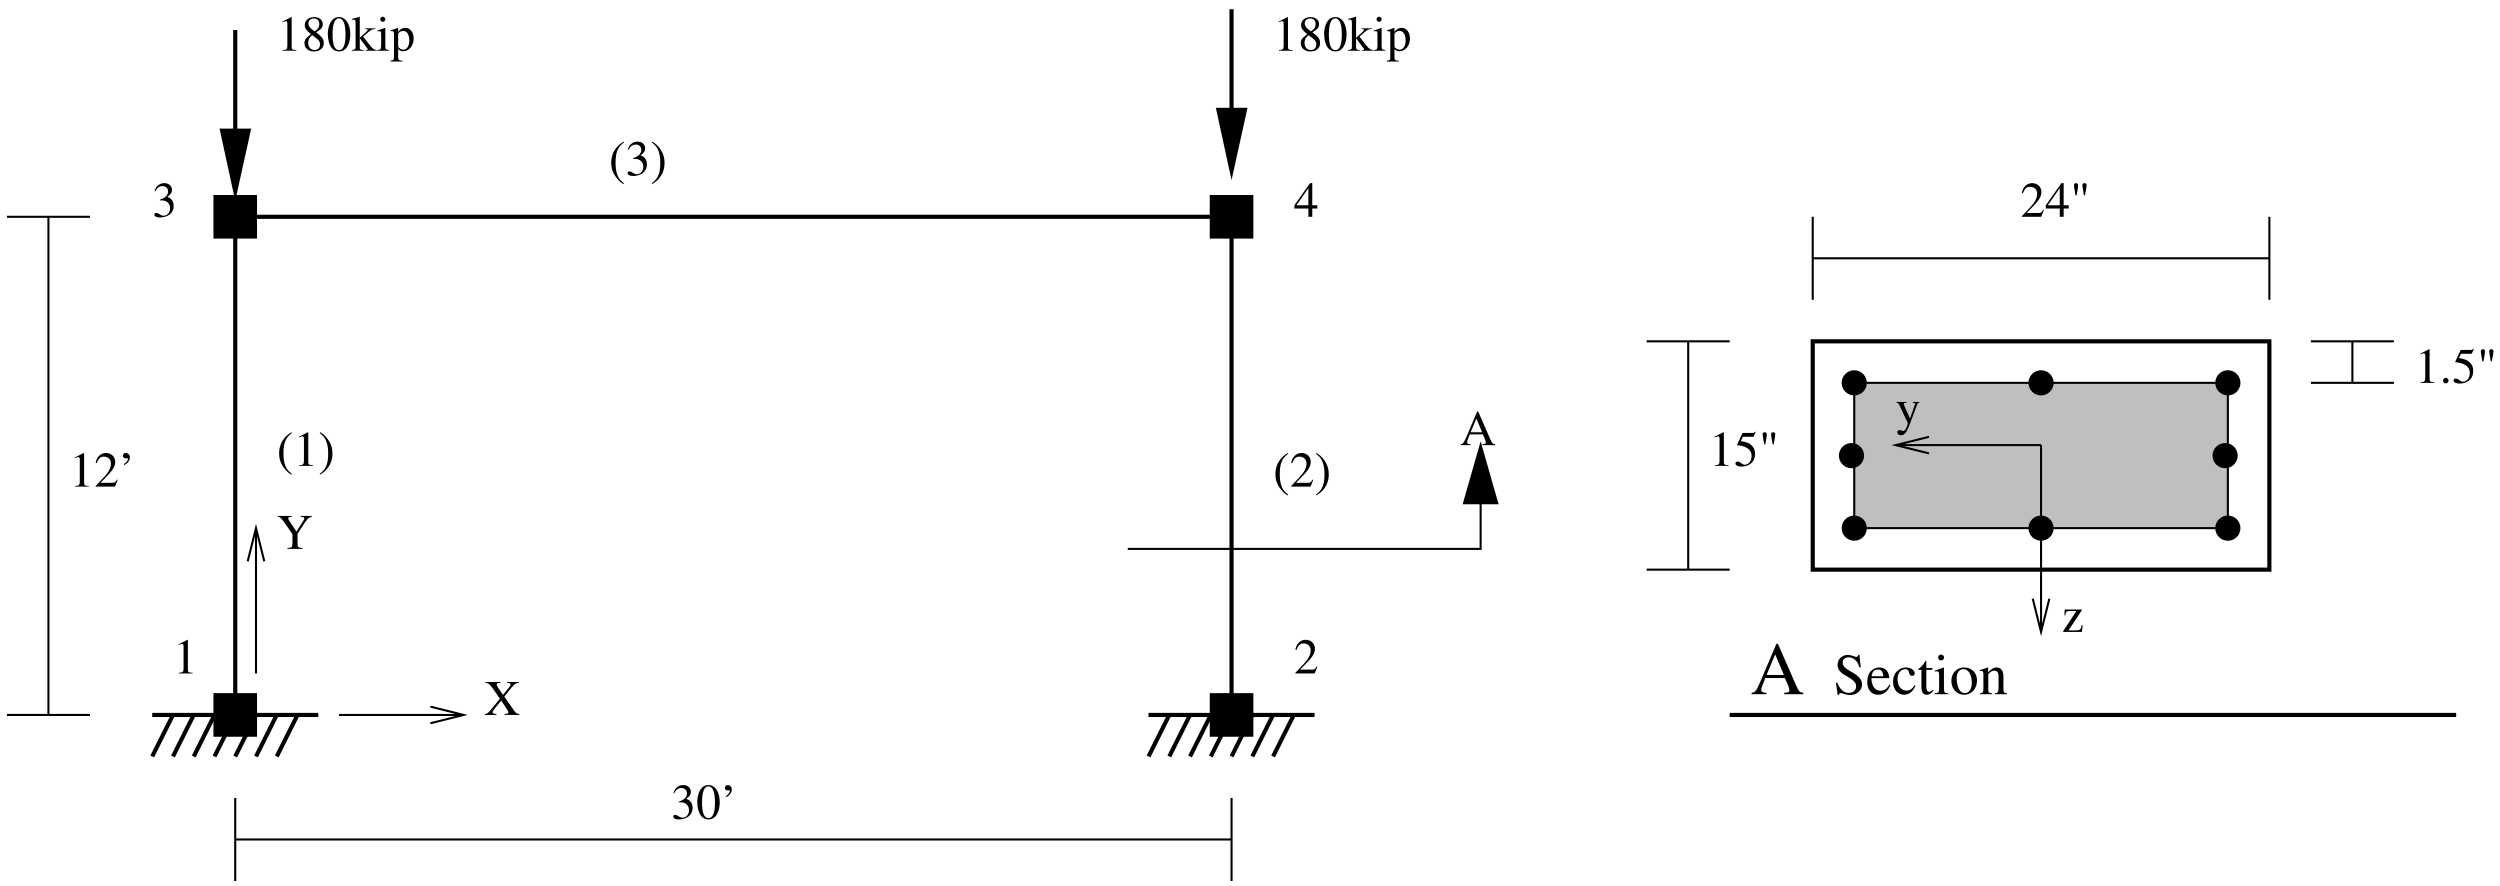 <?xml version="1.0" encoding="UTF-8" standalone="no"?>
<svg
   width="542pt"
   height="192pt"
   viewBox="0 0 542 192"
   version="1.2"
   id="svg463"
   xmlns:xlink="http://www.w3.org/1999/xlink"
   xmlns="http://www.w3.org/2000/svg"
   xmlns:svg="http://www.w3.org/2000/svg">
  <defs
     id="defs142">
    <g
       id="g98">
      <symbol
         overflow="visible"
         id="glyph0-0">
        <path
           style="stroke:none;"
           d=""
           id="path2" />
      </symbol>
      <symbol
         overflow="visible"
         id="glyph0-1">
        <path
           style="stroke:none;"
           d="M 1.281 0 L 4.25 0 L 4.25 -0.156 C 3.422 -0.156 3.234 -0.281 3.234 -0.797 L 3.234 -7.281 L 3.141 -7.297 L 1.203 -6.312 L 1.203 -6.172 C 1.625 -6.328 1.875 -6.406 1.969 -6.406 C 2.203 -6.406 2.297 -6.234 2.297 -5.891 L 2.297 -1 C 2.281 -0.328 2.094 -0.172 1.281 -0.156 Z M 1.281 0 "
           id="path5" />
      </symbol>
      <symbol
         overflow="visible"
         id="glyph0-2">
        <path
           style="stroke:none;"
           d="M 5.125 -1.484 L 4.984 -1.531 C 4.594 -0.906 4.469 -0.828 3.969 -0.828 L 1.375 -0.828 L 3.203 -2.719 C 4.156 -3.719 4.578 -4.547 4.578 -5.391 C 4.578 -6.469 3.703 -7.297 2.578 -7.297 C 1.984 -7.297 1.422 -7.062 1.031 -6.625 C 0.688 -6.266 0.516 -5.922 0.328 -5.156 L 0.562 -5.094 C 1 -6.156 1.375 -6.5 2.125 -6.5 C 3.047 -6.5 3.656 -5.891 3.656 -4.984 C 3.656 -4.125 3.156 -3.125 2.25 -2.172 L 0.328 -0.125 L 0.328 0 L 4.531 0 Z M 5.125 -1.484 "
           id="path8" />
      </symbol>
      <symbol
         overflow="visible"
         id="glyph0-3">
        <path
           style="stroke:none;"
           d="M 1.656 -3.562 C 2.281 -3.562 2.531 -3.547 2.781 -3.438 C 3.469 -3.203 3.875 -2.594 3.875 -1.844 C 3.875 -0.922 3.266 -0.234 2.469 -0.234 C 2.172 -0.234 1.953 -0.312 1.562 -0.578 C 1.234 -0.766 1.062 -0.844 0.875 -0.844 C 0.625 -0.844 0.469 -0.688 0.469 -0.469 C 0.469 -0.094 0.922 0.156 1.688 0.156 C 2.5 0.156 3.359 -0.125 3.875 -0.578 C 4.391 -1.016 4.656 -1.641 4.656 -2.359 C 4.656 -2.922 4.484 -3.422 4.172 -3.75 C 3.953 -4 3.75 -4.125 3.281 -4.328 C 4.016 -4.844 4.281 -5.234 4.281 -5.812 C 4.281 -6.703 3.609 -7.297 2.609 -7.297 C 2.062 -7.297 1.594 -7.109 1.203 -6.766 C 0.875 -6.469 0.719 -6.203 0.484 -5.547 L 0.641 -5.5 C 1.078 -6.312 1.562 -6.656 2.25 -6.656 C 2.953 -6.656 3.438 -6.188 3.438 -5.5 C 3.438 -5.109 3.266 -4.734 3 -4.453 C 2.672 -4.125 2.375 -3.969 1.641 -3.703 Z M 1.656 -3.562 "
           id="path11" />
      </symbol>
      <symbol
         overflow="visible"
         id="glyph0-4">
        <path
           style="stroke:none;"
           d="M 5.094 -2.5 L 4 -2.5 L 4 -7.297 L 3.516 -7.297 L 0.125 -2.5 L 0.125 -1.797 L 3.156 -1.797 L 3.156 0 L 4 0 L 4 -1.797 L 5.094 -1.797 Z M 3.156 -2.5 L 0.562 -2.5 L 3.156 -6.203 Z M 3.156 -2.5 "
           id="path14" />
      </symbol>
      <symbol
         overflow="visible"
         id="glyph0-5">
        <path
           style="stroke:none;"
           d="M 2.75 -7.297 C 2.156 -7.297 1.688 -7.125 1.297 -6.734 C 0.672 -6.125 0.266 -4.891 0.266 -3.625 C 0.266 -2.438 0.609 -1.188 1.125 -0.578 C 1.516 -0.109 2.078 0.156 2.703 0.156 C 3.25 0.156 3.719 -0.031 4.109 -0.406 C 4.734 -1 5.141 -2.25 5.141 -3.562 C 5.141 -5.781 4.156 -7.297 2.75 -7.297 Z M 2.703 -7.016 C 3.609 -7.016 4.109 -5.797 4.109 -3.547 C 4.109 -1.281 3.625 -0.125 2.703 -0.125 C 1.766 -0.125 1.297 -1.281 1.297 -3.531 C 1.297 -5.828 1.781 -7.016 2.703 -7.016 Z M 2.703 -7.016 "
           id="path17" />
      </symbol>
      <symbol
         overflow="visible"
         id="glyph0-6">
        <path
           style="stroke:none;"
           d="M 1.141 -4.672 C 1.875 -5.031 2.359 -5.688 2.359 -6.344 C 2.359 -6.875 1.969 -7.297 1.484 -7.297 C 1.109 -7.297 0.859 -7.047 0.859 -6.688 C 0.859 -6.344 1.094 -6.125 1.5 -6.125 C 1.578 -6.125 1.641 -6.141 1.703 -6.156 C 1.766 -6.172 1.766 -6.172 1.781 -6.172 C 1.875 -6.172 1.938 -6.109 1.938 -6.031 C 1.938 -5.672 1.625 -5.281 1.047 -4.875 Z M 1.141 -4.672 "
           id="path20" />
      </symbol>
      <symbol
         overflow="visible"
         id="glyph0-7">
        <path
           style="stroke:none;"
           d="M 3.188 -7.297 C 2.391 -6.766 2.062 -6.5 1.656 -6 C 0.891 -5.062 0.516 -3.984 0.516 -2.719 C 0.516 -1.344 0.922 -0.297 1.875 0.812 C 2.312 1.328 2.594 1.562 3.156 1.906 L 3.281 1.734 C 2.422 1.062 2.109 0.672 1.828 -0.125 C 1.562 -0.859 1.453 -1.656 1.453 -2.75 C 1.453 -3.891 1.594 -4.781 1.875 -5.438 C 2.188 -6.109 2.5 -6.5 3.281 -7.125 Z M 3.188 -7.297 "
           id="path23" />
      </symbol>
      <symbol
         overflow="visible"
         id="glyph0-8">
        <path
           style="stroke:none;"
           d="M 0.406 1.906 C 1.203 1.375 1.531 1.109 1.938 0.609 C 2.703 -0.328 3.078 -1.406 3.078 -2.672 C 3.078 -4.047 2.672 -5.094 1.734 -6.203 C 1.281 -6.719 1 -6.953 0.438 -7.297 L 0.312 -7.125 C 1.172 -6.453 1.469 -6.062 1.766 -5.266 C 2.031 -4.531 2.156 -3.719 2.156 -2.641 C 2.156 -1.5 2.016 -0.609 1.719 0.047 C 1.422 0.719 1.094 1.109 0.312 1.734 Z M 0.406 1.906 "
           id="path26" />
      </symbol>
      <symbol
         overflow="visible"
         id="glyph0-9">
        <path
           style="stroke:none;"
           d="M 7.625 -0.203 C 7.141 -0.234 7.031 -0.344 6.656 -1.141 L 3.969 -7.281 L 3.75 -7.281 L 1.5 -1.969 C 0.812 -0.406 0.688 -0.234 0.156 -0.203 L 0.156 0 L 2.297 0 L 2.297 -0.203 C 1.781 -0.203 1.562 -0.328 1.562 -0.641 C 1.562 -0.781 1.594 -0.922 1.656 -1.062 L 2.156 -2.328 L 4.984 -2.328 L 5.422 -1.297 C 5.547 -1 5.625 -0.719 5.625 -0.578 C 5.625 -0.297 5.438 -0.219 4.875 -0.203 L 4.875 0 L 7.625 0 Z M 2.328 -2.781 L 3.578 -5.75 L 4.828 -2.781 Z M 2.328 -2.781 "
           id="path29" />
      </symbol>
      <symbol
         overflow="visible"
         id="glyph0-10">
        <path
           style="stroke:none;"
           d="M 1.344 -1.078 C 1.031 -1.078 0.75 -0.812 0.75 -0.469 C 0.75 -0.156 1.031 0.125 1.344 0.125 C 1.672 0.125 1.953 -0.141 1.953 -0.469 C 1.953 -0.797 1.672 -1.078 1.344 -1.078 Z M 1.344 -1.078 "
           id="path32" />
      </symbol>
      <symbol
         overflow="visible"
         id="glyph0-11">
        <path
           style="stroke:none;"
           d="M 1.953 -6.297 L 4.078 -6.297 C 4.25 -6.297 4.281 -6.312 4.312 -6.391 L 4.734 -7.359 L 4.625 -7.422 C 4.469 -7.219 4.375 -7.141 4.141 -7.141 L 1.875 -7.141 L 0.703 -4.594 C 0.688 -4.562 0.688 -4.562 0.688 -4.531 C 0.688 -4.469 0.734 -4.453 0.828 -4.453 C 1.172 -4.453 1.594 -4.375 2.047 -4.234 C 3.281 -3.828 3.844 -3.172 3.844 -2.094 C 3.844 -1.062 3.203 -0.25 2.344 -0.25 C 2.125 -0.25 1.953 -0.328 1.625 -0.562 C 1.281 -0.828 1.047 -0.922 0.797 -0.922 C 0.5 -0.922 0.344 -0.781 0.344 -0.516 C 0.344 -0.109 0.844 0.156 1.656 0.156 C 2.562 0.156 3.344 -0.141 3.891 -0.688 C 4.375 -1.172 4.594 -1.797 4.594 -2.609 C 4.594 -3.391 4.391 -3.891 3.859 -4.422 C 3.391 -4.906 2.781 -5.156 1.5 -5.375 Z M 1.953 -6.297 "
           id="path35" />
      </symbol>
      <symbol
         overflow="visible"
         id="glyph0-12">
        <path
           style="stroke:none;"
           d="M 3.234 -4.656 C 3.266 -4.844 3.281 -4.984 3.297 -5.078 C 3.484 -5.906 3.578 -6.547 3.578 -6.859 C 3.578 -7.109 3.375 -7.297 3.125 -7.297 C 2.859 -7.297 2.656 -7.109 2.656 -6.859 C 2.656 -6.672 2.812 -5.703 3 -4.656 Z M 1.406 -4.656 C 1.438 -4.844 1.453 -4.984 1.484 -5.078 C 1.656 -5.906 1.75 -6.547 1.75 -6.859 C 1.75 -7.109 1.547 -7.297 1.297 -7.297 C 1.031 -7.297 0.828 -7.109 0.828 -6.859 C 0.828 -6.672 0.984 -5.703 1.172 -4.656 Z M 1.406 -4.656 "
           id="path38" />
      </symbol>
      <symbol
         overflow="visible"
         id="glyph0-13">
        <path
           style="stroke:none;"
           d="M 3.125 -4 C 4.203 -4.594 4.578 -5.031 4.578 -5.766 C 4.578 -6.656 3.812 -7.297 2.719 -7.297 C 1.547 -7.297 0.672 -6.578 0.672 -5.594 C 0.672 -4.891 0.875 -4.578 2.016 -3.578 C 0.828 -2.688 0.609 -2.375 0.609 -1.625 C 0.609 -0.578 1.453 0.156 2.672 0.156 C 3.969 0.156 4.797 -0.562 4.797 -1.672 C 4.797 -2.5 4.438 -3.016 3.125 -4 Z M 2.938 -2.891 C 3.719 -2.328 3.984 -1.938 3.984 -1.344 C 3.984 -0.641 3.5 -0.156 2.797 -0.156 C 1.969 -0.156 1.422 -0.781 1.422 -1.703 C 1.422 -2.406 1.656 -2.844 2.281 -3.375 Z M 2.812 -4.203 C 1.859 -4.828 1.469 -5.328 1.469 -5.922 C 1.469 -6.547 1.953 -7 2.641 -7 C 3.375 -7 3.828 -6.516 3.828 -5.781 C 3.828 -5.125 3.547 -4.688 2.812 -4.203 Z M 2.812 -4.203 "
           id="path41" />
      </symbol>
      <symbol
         overflow="visible"
         id="glyph0-14">
        <path
           style="stroke:none;"
           d="M 0.078 0 L 2.609 0 L 2.609 -0.156 L 2.391 -0.172 C 1.938 -0.203 1.797 -0.328 1.797 -0.719 L 1.797 -2.703 L 3.297 -0.688 C 3.344 -0.641 3.375 -0.578 3.406 -0.547 C 3.5 -0.438 3.531 -0.375 3.531 -0.328 C 3.531 -0.234 3.438 -0.156 3.297 -0.156 L 3.094 -0.156 L 3.094 0 L 5.453 0 L 5.453 -0.156 C 4.984 -0.188 4.641 -0.406 4.188 -0.953 L 2.531 -3.047 L 2.844 -3.344 C 4.203 -4.547 4.484 -4.719 5.188 -4.703 L 5.188 -4.859 L 2.984 -4.859 L 2.984 -4.703 C 3.406 -4.703 3.516 -4.656 3.516 -4.516 C 3.516 -4.422 3.422 -4.281 3.266 -4.141 L 1.797 -2.812 L 1.797 -7.359 L 1.75 -7.375 C 1.328 -7.25 1.016 -7.141 0.406 -6.984 L 0.078 -6.906 L 0.078 -6.719 C 0.219 -6.734 0.312 -6.75 0.422 -6.75 C 0.781 -6.75 0.891 -6.609 0.891 -6.094 L 0.891 -0.891 C 0.875 -0.312 0.844 -0.281 0.078 -0.156 Z M 0.078 0 "
           id="path44" />
      </symbol>
      <symbol
         overflow="visible"
         id="glyph0-15">
        <path
           style="stroke:none;"
           d="M 0.172 0 L 2.734 0 L 2.734 -0.156 C 2.016 -0.219 1.938 -0.312 1.938 -1.094 L 1.938 -4.938 L 1.891 -4.969 L 0.219 -4.375 L 0.219 -4.203 L 0.297 -4.219 C 0.438 -4.25 0.562 -4.25 0.672 -4.25 C 0.922 -4.25 1.031 -4.078 1.031 -3.609 L 1.031 -1.094 C 1 -0.297 0.906 -0.188 0.172 -0.156 Z M 1.375 -7.375 C 1.094 -7.375 0.844 -7.125 0.844 -6.828 C 0.844 -6.516 1.078 -6.266 1.375 -6.266 C 1.703 -6.266 1.938 -6.516 1.938 -6.828 C 1.938 -7.141 1.688 -7.375 1.375 -7.375 Z M 1.375 -7.375 "
           id="path47" />
      </symbol>
      <symbol
         overflow="visible"
         id="glyph0-16">
        <path
           style="stroke:none;"
           d="M 0.047 2.344 L 2.672 2.344 L 2.672 2.156 C 1.859 2.141 1.734 2.031 1.719 1.344 L 1.719 -0.359 C 2.109 0 2.359 0.109 2.812 0.109 C 4.094 0.109 5.078 -1.094 5.078 -2.672 C 5.078 -4 4.312 -4.969 3.266 -4.969 C 2.672 -4.969 2.188 -4.703 1.719 -4.109 L 1.719 -4.938 L 1.656 -4.969 C 1.062 -4.734 0.688 -4.594 0.094 -4.422 L 0.094 -4.25 C 0.188 -4.25 0.266 -4.25 0.359 -4.25 C 0.734 -4.25 0.812 -4.141 0.812 -3.641 L 0.812 1.422 C 0.812 1.984 0.688 2.094 0.047 2.156 Z M 1.719 -3.609 C 1.719 -3.938 2.328 -4.312 2.812 -4.312 C 3.609 -4.312 4.141 -3.5 4.141 -2.234 C 4.141 -1.047 3.609 -0.234 2.844 -0.234 C 2.328 -0.234 1.719 -0.625 1.719 -0.953 Z M 1.719 -3.609 "
           id="path50" />
      </symbol>
      <symbol
         overflow="visible"
         id="glyph0-17">
        <path
           style="stroke:none;"
           d="M 7.516 -7.141 L 4.938 -7.141 L 4.938 -6.938 C 5.531 -6.922 5.703 -6.844 5.703 -6.594 C 5.703 -6.438 5.594 -6.234 5.266 -5.859 L 4.047 -4.359 L 3.594 -5 C 2.938 -5.922 2.672 -6.375 2.672 -6.625 C 2.672 -6.828 2.844 -6.922 3.203 -6.938 L 3.5 -6.938 L 3.5 -7.141 L 0.234 -7.141 L 0.234 -6.938 C 0.938 -6.906 1.141 -6.75 2.188 -5.25 L 3.375 -3.516 L 1.672 -1.438 C 0.719 -0.297 0.656 -0.25 0.109 -0.203 L 0.109 0 L 2.625 0 L 2.625 -0.203 C 1.984 -0.25 1.797 -0.328 1.797 -0.578 C 1.797 -0.75 1.969 -1.016 2.359 -1.516 L 3.656 -3.109 L 4.672 -1.594 C 5.047 -1.047 5.219 -0.703 5.219 -0.547 C 5.219 -0.344 5.047 -0.234 4.688 -0.234 C 4.641 -0.234 4.531 -0.219 4.391 -0.203 L 4.391 0 L 7.594 0 L 7.594 -0.203 C 7.031 -0.266 6.859 -0.375 6.406 -1 L 4.328 -3.969 L 5.906 -5.922 C 6.609 -6.766 6.828 -6.906 7.516 -6.938 Z M 7.516 -7.141 "
           id="path53" />
      </symbol>
      <symbol
         overflow="visible"
         id="glyph0-18">
        <path
           style="stroke:none;"
           d="M 7.594 -7.141 L 5.219 -7.141 L 5.219 -6.938 C 5.781 -6.938 5.969 -6.844 5.969 -6.594 C 5.969 -6.484 5.922 -6.344 5.812 -6.188 L 4.281 -3.75 L 2.672 -6.141 C 2.562 -6.312 2.5 -6.5 2.5 -6.625 C 2.5 -6.828 2.641 -6.906 2.984 -6.938 C 3.031 -6.938 3.141 -6.938 3.266 -6.938 L 3.266 -7.141 L 0.234 -7.141 L 0.234 -6.938 C 0.75 -6.922 0.906 -6.766 1.984 -5.25 L 3.406 -3.172 L 3.406 -1.297 C 3.391 -0.344 3.297 -0.25 2.312 -0.203 L 2.312 0 L 5.609 0 L 5.609 -0.203 C 4.656 -0.234 4.516 -0.344 4.5 -1.172 L 4.5 -3.266 L 6.094 -5.719 C 6.766 -6.656 7.047 -6.906 7.594 -6.938 Z M 7.594 -7.141 "
           id="path56" />
      </symbol>
      <symbol
         overflow="visible"
         id="glyph0-19">
        <path
           style="stroke:none;"
           d="M 5.125 -4.859 L 3.672 -4.859 L 3.672 -4.703 C 4.016 -4.703 4.188 -4.594 4.188 -4.422 C 4.188 -4.391 4.172 -4.312 4.141 -4.25 L 3.094 -1.266 L 1.859 -4 C 1.797 -4.141 1.75 -4.297 1.75 -4.406 C 1.75 -4.594 1.906 -4.672 2.375 -4.703 L 2.375 -4.859 L 0.156 -4.859 L 0.156 -4.703 C 0.438 -4.672 0.609 -4.547 0.703 -4.359 L 1.938 -1.703 C 2.062 -1.422 2.078 -1.406 2.125 -1.297 C 2.422 -0.75 2.609 -0.359 2.609 -0.188 C 2.609 -0.016 2.359 0.641 2.172 0.969 C 2.016 1.234 1.781 1.453 1.625 1.453 C 1.562 1.453 1.469 1.422 1.344 1.375 C 1.156 1.297 0.953 1.25 0.781 1.25 C 0.531 1.25 0.328 1.453 0.328 1.734 C 0.328 2.078 0.656 2.359 1.125 2.359 C 1.859 2.359 2.359 1.766 2.953 0.188 L 4.609 -4.203 C 4.75 -4.562 4.875 -4.672 5.125 -4.703 Z M 5.125 -4.859 "
           id="path59" />
      </symbol>
      <symbol
         overflow="visible"
         id="glyph0-20">
        <path
           style="stroke:none;"
           d="M 4.516 -1.453 L 4.312 -1.5 C 4.125 -0.484 3.969 -0.359 2.938 -0.328 L 1.453 -0.328 L 4.344 -4.703 L 4.344 -4.859 L 0.609 -4.859 L 0.578 -3.578 L 0.766 -3.578 C 0.859 -4.344 1 -4.516 1.672 -4.531 L 3.156 -4.531 L 0.297 -0.156 L 0.297 0 L 4.359 0 Z M 4.516 -1.453 "
           id="path62" />
      </symbol>
      <symbol
         overflow="visible"
         id="glyph1-0">
        <path
           style="stroke:none;"
           d=""
           id="path65" />
      </symbol>
      <symbol
         overflow="visible"
         id="glyph1-1">
        <path
           style="stroke:none;"
           d="M 11.438 -0.312 C 10.703 -0.359 10.547 -0.516 9.984 -1.719 L 5.953 -10.922 L 5.625 -10.922 L 2.25 -2.969 C 1.219 -0.594 1.016 -0.344 0.25 -0.312 L 0.25 0 L 3.453 0 L 3.453 -0.312 C 2.672 -0.312 2.344 -0.5 2.344 -0.969 C 2.344 -1.172 2.391 -1.391 2.484 -1.609 L 3.219 -3.5 L 7.469 -3.5 L 8.141 -1.938 C 8.328 -1.5 8.438 -1.078 8.438 -0.859 C 8.438 -0.453 8.172 -0.328 7.312 -0.312 L 7.312 0 L 11.438 0 Z M 3.5 -4.172 L 5.359 -8.625 L 7.25 -4.172 Z M 3.5 -4.172 "
           id="path68" />
      </symbol>
      <symbol
         overflow="visible"
         id="glyph1-2">
        <path
           style="stroke:none;"
           d=""
           id="path71" />
      </symbol>
      <symbol
         overflow="visible"
         id="glyph2-0">
        <path
           style="stroke:none;"
           d=""
           id="path74" />
      </symbol>
      <symbol
         overflow="visible"
         id="glyph2-1">
        <path
           style="stroke:none;"
           d="M 5.625 -8.516 L 5.359 -8.516 C 5.312 -8.234 5.172 -8.078 4.969 -8.078 C 4.844 -8.078 4.625 -8.141 4.406 -8.234 C 3.938 -8.406 3.469 -8.516 3.062 -8.516 C 2.531 -8.516 1.984 -8.297 1.562 -7.938 C 1.125 -7.547 0.891 -7.016 0.891 -6.359 C 0.891 -5.359 1.453 -4.641 2.859 -3.906 C 3.766 -3.406 4.422 -2.906 4.734 -2.438 C 4.844 -2.266 4.906 -2 4.906 -1.688 C 4.906 -0.859 4.281 -0.281 3.359 -0.281 C 2.234 -0.281 1.453 -0.969 0.812 -2.5 L 0.531 -2.5 L 0.906 0.156 L 1.188 0.156 C 1.203 -0.078 1.344 -0.25 1.531 -0.25 C 1.672 -0.25 1.891 -0.203 2.125 -0.109 C 2.609 0.078 3.125 0.172 3.609 0.172 C 5.078 0.172 6.188 -0.812 6.188 -2.125 C 6.188 -3.156 5.484 -3.969 3.828 -4.875 C 2.5 -5.594 1.984 -6.141 1.984 -6.844 C 1.984 -7.531 2.5 -8 3.281 -8 C 3.859 -8 4.375 -7.75 4.828 -7.297 C 5.219 -6.906 5.391 -6.578 5.594 -5.828 L 5.906 -5.828 Z M 5.625 -8.516 "
           id="path77" />
      </symbol>
      <symbol
         overflow="visible"
         id="glyph2-2">
        <path
           style="stroke:none;"
           d="M 5.141 -2.062 C 4.531 -1.109 4 -0.75 3.188 -0.75 C 2.469 -0.75 1.922 -1.109 1.562 -1.828 C 1.328 -2.297 1.25 -2.703 1.219 -3.484 L 5.094 -3.484 C 5 -4.312 4.875 -4.672 4.562 -5.078 C 4.188 -5.531 3.609 -5.797 2.953 -5.797 C 2.312 -5.797 1.719 -5.562 1.25 -5.141 C 0.656 -4.625 0.312 -3.734 0.312 -2.688 C 0.312 -0.953 1.219 0.125 2.672 0.125 C 3.859 0.125 4.812 -0.609 5.344 -1.984 Z M 1.25 -3.891 C 1.391 -4.875 1.812 -5.344 2.578 -5.344 C 3.344 -5.344 3.656 -4.984 3.812 -3.891 Z M 1.25 -3.891 "
           id="path80" />
      </symbol>
      <symbol
         overflow="visible"
         id="glyph2-3">
        <path
           style="stroke:none;"
           d="M 5.016 -1.969 C 4.406 -1.078 3.953 -0.781 3.234 -0.781 C 2.078 -0.781 1.281 -1.781 1.281 -3.234 C 1.281 -4.547 1.984 -5.422 3 -5.422 C 3.453 -5.422 3.609 -5.297 3.734 -4.828 L 3.812 -4.547 C 3.922 -4.188 4.141 -3.969 4.422 -3.969 C 4.75 -3.969 5.016 -4.203 5.016 -4.5 C 5.016 -5.203 4.125 -5.797 3.078 -5.797 C 2.453 -5.797 1.812 -5.547 1.297 -5.094 C 0.672 -4.531 0.312 -3.672 0.312 -2.672 C 0.312 -1.047 1.312 0.125 2.703 0.125 C 3.281 0.125 3.781 -0.078 4.234 -0.469 C 4.578 -0.75 4.812 -1.109 5.188 -1.844 Z M 5.016 -1.969 "
           id="path83" />
      </symbol>
      <symbol
         overflow="visible"
         id="glyph2-4">
        <path
           style="stroke:none;"
           d="M 3.219 -5.672 L 1.938 -5.672 L 1.938 -7.125 C 1.938 -7.25 1.922 -7.297 1.844 -7.297 C 1.125 -6.234 0.75 -5.812 0.375 -5.594 C 0.234 -5.5 0.156 -5.422 0.156 -5.359 C 0.156 -5.312 0.172 -5.297 0.219 -5.266 L 0.875 -5.266 L 0.875 -1.469 C 0.875 -0.422 1.266 0.125 2 0.125 C 2.625 0.125 3.094 -0.172 3.516 -0.828 L 3.344 -0.969 C 3.078 -0.641 2.875 -0.531 2.594 -0.531 C 2.125 -0.531 1.938 -0.875 1.938 -1.656 L 1.938 -5.266 L 3.219 -5.266 Z M 3.219 -5.672 "
           id="path86" />
      </symbol>
      <symbol
         overflow="visible"
         id="glyph2-5">
        <path
           style="stroke:none;"
           d="M 0.203 0 L 3.188 0 L 3.188 -0.188 C 2.359 -0.25 2.266 -0.359 2.25 -1.281 L 2.25 -5.75 L 2.203 -5.797 L 0.25 -5.094 L 0.25 -4.906 L 0.359 -4.922 C 0.5 -4.953 0.656 -4.969 0.781 -4.969 C 1.078 -4.969 1.203 -4.766 1.203 -4.203 L 1.203 -1.281 C 1.172 -0.359 1.062 -0.234 0.203 -0.188 Z M 1.609 -8.594 C 1.266 -8.594 0.984 -8.312 0.984 -7.953 C 0.984 -7.594 1.266 -7.312 1.609 -7.312 C 1.984 -7.312 2.266 -7.594 2.266 -7.953 C 2.266 -8.328 1.984 -8.594 1.609 -8.594 Z M 1.609 -8.594 "
           id="path89" />
      </symbol>
      <symbol
         overflow="visible"
         id="glyph2-6">
        <path
           style="stroke:none;"
           d="M 3.141 -5.797 C 1.5 -5.797 0.359 -4.578 0.359 -2.844 C 0.359 -1.141 1.531 0.125 3.125 0.125 C 4.703 0.125 5.922 -1.203 5.922 -2.953 C 5.922 -4.609 4.766 -5.797 3.141 -5.797 Z M 2.984 -5.438 C 4.047 -5.438 4.781 -4.234 4.781 -2.5 C 4.781 -1.078 4.219 -0.234 3.281 -0.234 C 2.781 -0.234 2.312 -0.531 2.047 -1.031 C 1.703 -1.688 1.5 -2.562 1.5 -3.469 C 1.5 -4.656 2.078 -5.438 2.984 -5.438 Z M 2.984 -5.438 "
           id="path92" />
      </symbol>
      <symbol
         overflow="visible"
         id="glyph2-7">
        <path
           style="stroke:none;"
           d="M 0.234 0 L 2.891 0 L 2.891 -0.188 C 2.266 -0.234 2.062 -0.391 2.062 -0.844 L 2.062 -4.375 C 2.672 -4.953 2.953 -5.094 3.359 -5.094 C 3.984 -5.094 4.281 -4.703 4.281 -3.875 L 4.281 -1.25 C 4.25 -0.422 4.109 -0.234 3.484 -0.188 L 3.484 0 L 6.109 0 L 6.109 -0.188 C 5.484 -0.25 5.359 -0.406 5.344 -1.016 L 5.344 -3.906 C 5.344 -5.094 4.781 -5.797 3.859 -5.797 C 3.281 -5.797 2.891 -5.578 2.031 -4.766 L 2.031 -5.766 L 1.938 -5.797 C 1.281 -5.547 0.859 -5.422 0.203 -5.219 L 0.203 -5.016 C 0.297 -5.047 0.406 -5.062 0.547 -5.062 C 0.891 -5.062 1 -4.875 1 -4.25 L 1 -1.141 C 1 -0.391 0.859 -0.234 0.234 -0.188 Z M 0.234 0 "
           id="path95" />
      </symbol>
    </g>
    <clipPath
       id="clip1">
      <path
         d="M 50 6 L 52 6 L 52 43 L 50 43 Z M 50 6 "
         id="path100" />
    </clipPath>
    <clipPath
       id="clip2">
      <path
         d="M 0 0 L 542 0 L 542 192 L 0 192 Z M 54.18 28.102 L 51 42.5 L 47.879 28.102 L 47.879 44.301 L 54.18 44.301 Z M 54.18 28.102 "
         id="path103" />
    </clipPath>
    <clipPath
       id="clip3">
      <path
         d="M 266 1 L 268 1 L 268 39 L 266 39 Z M 266 1 "
         id="path106" />
    </clipPath>
    <clipPath
       id="clip4">
      <path
         d="M 0 0 L 542 0 L 542 192 L 0 192 Z M 270.18 23.602 L 267 38 L 263.879 23.602 L 263.879 39.801 L 270.18 39.801 Z M 270.18 23.602 "
         id="path109" />
    </clipPath>
    <clipPath
       id="clip5">
      <path
         d="M 244 96 L 322 96 L 322 120 L 244 120 Z M 244 96 "
         id="path112" />
    </clipPath>
    <clipPath
       id="clip6">
      <path
         d="M 0 0 L 542 0 L 542 192 L 0 192 Z M 317.398 109.102 L 321 96.5 L 324.602 109.102 L 324.602 95.602 L 317.398 95.602 Z M 317.398 109.102 "
         id="path115" />
    </clipPath>
    <clipPath
       id="clip7">
      <path
         d="M 73 154 L 101 154 L 101 156 L 73 156 Z M 73 154 "
         id="path118" />
    </clipPath>
    <clipPath
       id="clip8">
      <path
         d="M 0 0 L 542 0 L 542 192 L 0 192 Z M 93.301 153.199 L 100.5 155 L 93.301 156.801 L 101.398 156.801 L 101.398 153.199 Z M 93.301 153.199 "
         id="path121" />
    </clipPath>
    <clipPath
       id="clip9">
      <path
         d="M 55 114 L 56 114 L 56 147 L 55 147 Z M 55 114 "
         id="path124" />
    </clipPath>
    <clipPath
       id="clip10">
      <path
         d="M 0 0 L 542 0 L 542 192 L 0 192 Z M 53.699 121.699 L 55.5 114.5 L 57.301 121.699 L 57.301 113.602 L 53.699 113.602 Z M 53.699 121.699 "
         id="path127" />
    </clipPath>
    <clipPath
       id="clip11">
      <path
         d="M 442 96 L 443 96 L 443 138 L 442 138 Z M 442 96 "
         id="path130" />
    </clipPath>
    <clipPath
       id="clip12">
      <path
         d="M 0 0 L 542 0 L 542 192 L 0 192 Z M 444.301 129.801 L 442.5 137 L 440.699 129.801 L 440.699 137.898 L 444.301 137.898 Z M 444.301 129.801 "
         id="path133" />
    </clipPath>
    <clipPath
       id="clip13">
      <path
         d="M 410 96 L 443 96 L 443 97 L 410 97 Z M 410 96 "
         id="path136" />
    </clipPath>
    <clipPath
       id="clip14">
      <path
         d="M 0 0 L 542 0 L 542 192 L 0 192 Z M 418.199 98.301 L 411 96.5 L 418.199 94.699 L 410.102 94.699 L 410.102 98.301 Z M 418.199 98.301 "
         id="path139" />
    </clipPath>
  </defs>
  <g
     id="surface1">
    <path
       style="fill-rule:evenodd;fill:rgb(0%,0%,0%);fill-opacity:1;stroke-width:4.5;stroke-linecap:butt;stroke-linejoin:miter;stroke:rgb(0%,0%,0%);stroke-opacity:1;stroke-miterlimit:10;"
       d="M 465 325 L 555 325 L 555 415 L 465 415 Z M 465 325 "
       transform="matrix(0.1,0,0,-0.1,0,192)"
       id="path144" />
    <path
       style="fill:none;stroke-width:9;stroke-linecap:butt;stroke-linejoin:miter;stroke:rgb(0%,0%,0%);stroke-opacity:1;stroke-miterlimit:10;"
       d="M 330 370 L 690 370 "
       transform="matrix(0.1,0,0,-0.1,0,192)"
       id="path146" />
    <path
       style="fill:none;stroke-width:9;stroke-linecap:butt;stroke-linejoin:miter;stroke:rgb(0%,0%,0%);stroke-opacity:1;stroke-miterlimit:10;"
       d="M 375 370 L 330 280 "
       transform="matrix(0.1,0,0,-0.1,0,192)"
       id="path148" />
    <path
       style="fill:none;stroke-width:9;stroke-linecap:butt;stroke-linejoin:miter;stroke:rgb(0%,0%,0%);stroke-opacity:1;stroke-miterlimit:10;"
       d="M 420 370 L 375 280 "
       transform="matrix(0.1,0,0,-0.1,0,192)"
       id="path150" />
    <path
       style="fill:none;stroke-width:9;stroke-linecap:butt;stroke-linejoin:miter;stroke:rgb(0%,0%,0%);stroke-opacity:1;stroke-miterlimit:10;"
       d="M 465 370 L 420 280 "
       transform="matrix(0.1,0,0,-0.1,0,192)"
       id="path152" />
    <path
       style="fill:none;stroke-width:9;stroke-linecap:butt;stroke-linejoin:miter;stroke:rgb(0%,0%,0%);stroke-opacity:1;stroke-miterlimit:10;"
       d="M 510 370 L 465 280 "
       transform="matrix(0.1,0,0,-0.1,0,192)"
       id="path154" />
    <path
       style="fill:none;stroke-width:9;stroke-linecap:butt;stroke-linejoin:miter;stroke:rgb(0%,0%,0%);stroke-opacity:1;stroke-miterlimit:10;"
       d="M 555 370 L 510 280 "
       transform="matrix(0.1,0,0,-0.1,0,192)"
       id="path156" />
    <path
       style="fill:none;stroke-width:9;stroke-linecap:butt;stroke-linejoin:miter;stroke:rgb(0%,0%,0%);stroke-opacity:1;stroke-miterlimit:10;"
       d="M 600 370 L 555 280 "
       transform="matrix(0.1,0,0,-0.1,0,192)"
       id="path158" />
    <path
       style="fill:none;stroke-width:9;stroke-linecap:butt;stroke-linejoin:miter;stroke:rgb(0%,0%,0%);stroke-opacity:1;stroke-miterlimit:10;"
       d="M 645 370 L 600 280 "
       transform="matrix(0.1,0,0,-0.1,0,192)"
       id="path160" />
    <path
       style="fill-rule:evenodd;fill:rgb(0%,0%,0%);fill-opacity:1;stroke-width:4.5;stroke-linecap:butt;stroke-linejoin:miter;stroke:rgb(0%,0%,0%);stroke-opacity:1;stroke-miterlimit:10;"
       d="M 2625 325 L 2715 325 L 2715 415 L 2625 415 Z M 2625 325 "
       transform="matrix(0.1,0,0,-0.1,0,192)"
       id="path162" />
    <path
       style="fill:none;stroke-width:9;stroke-linecap:butt;stroke-linejoin:miter;stroke:rgb(0%,0%,0%);stroke-opacity:1;stroke-miterlimit:10;"
       d="M 2490 370 L 2850 370 "
       transform="matrix(0.1,0,0,-0.1,0,192)"
       id="path164" />
    <path
       style="fill:none;stroke-width:9;stroke-linecap:butt;stroke-linejoin:miter;stroke:rgb(0%,0%,0%);stroke-opacity:1;stroke-miterlimit:10;"
       d="M 2535 370 L 2490 280 "
       transform="matrix(0.1,0,0,-0.1,0,192)"
       id="path166" />
    <path
       style="fill:none;stroke-width:9;stroke-linecap:butt;stroke-linejoin:miter;stroke:rgb(0%,0%,0%);stroke-opacity:1;stroke-miterlimit:10;"
       d="M 2580 370 L 2535 280 "
       transform="matrix(0.1,0,0,-0.1,0,192)"
       id="path168" />
    <path
       style="fill:none;stroke-width:9;stroke-linecap:butt;stroke-linejoin:miter;stroke:rgb(0%,0%,0%);stroke-opacity:1;stroke-miterlimit:10;"
       d="M 2625 370 L 2580 280 "
       transform="matrix(0.1,0,0,-0.1,0,192)"
       id="path170" />
    <path
       style="fill:none;stroke-width:9;stroke-linecap:butt;stroke-linejoin:miter;stroke:rgb(0%,0%,0%);stroke-opacity:1;stroke-miterlimit:10;"
       d="M 2670 370 L 2625 280 "
       transform="matrix(0.1,0,0,-0.1,0,192)"
       id="path172" />
    <path
       style="fill:none;stroke-width:9;stroke-linecap:butt;stroke-linejoin:miter;stroke:rgb(0%,0%,0%);stroke-opacity:1;stroke-miterlimit:10;"
       d="M 2715 370 L 2670 280 "
       transform="matrix(0.1,0,0,-0.1,0,192)"
       id="path174" />
    <path
       style="fill:none;stroke-width:9;stroke-linecap:butt;stroke-linejoin:miter;stroke:rgb(0%,0%,0%);stroke-opacity:1;stroke-miterlimit:10;"
       d="M 2760 370 L 2715 280 "
       transform="matrix(0.1,0,0,-0.1,0,192)"
       id="path176" />
    <path
       style="fill:none;stroke-width:9;stroke-linecap:butt;stroke-linejoin:miter;stroke:rgb(0%,0%,0%);stroke-opacity:1;stroke-miterlimit:10;"
       d="M 2805 370 L 2760 280 "
       transform="matrix(0.1,0,0,-0.1,0,192)"
       id="path178" />
    <path
       style="fill-rule:evenodd;fill:rgb(75%,75%,75%);fill-opacity:1;stroke-width:4.5;stroke-linecap:butt;stroke-linejoin:miter;stroke:rgb(0%,0%,0%);stroke-opacity:1;stroke-miterlimit:10;"
       d="M 4020 775 L 4830 775 L 4830 1090 L 4020 1090 Z M 4020 775 "
       transform="matrix(0.1,0,0,-0.1,0,192)"
       id="path180" />
    <path
       style=" stroke:none;fill-rule:evenodd;fill:rgb(0%,0%,0%);fill-opacity:1;"
       d="M 404.281 83 C 404.281 84.258 403.258 85.281 402 85.281 C 400.742 85.281 399.719 84.258 399.719 83 C 399.719 81.742 400.742 80.719 402 80.719 C 403.258 80.719 404.281 81.742 404.281 83 "
       id="path182" />
    <path
       style="fill:none;stroke-width:9;stroke-linecap:butt;stroke-linejoin:miter;stroke:rgb(0%,0%,0%);stroke-opacity:1;stroke-miterlimit:10;"
       d="M 4042.812 1090 C 4042.812 1077.422 4032.578 1067.188 4020 1067.188 C 4007.422 1067.188 3997.188 1077.422 3997.188 1090 C 3997.188 1102.578 4007.422 1112.812 4020 1112.812 C 4032.578 1112.812 4042.812 1102.578 4042.812 1090 Z M 4042.812 1090 "
       transform="matrix(0.1,0,0,-0.1,0,192)"
       id="path184" />
    <path
       style=" stroke:none;fill-rule:evenodd;fill:rgb(0%,0%,0%);fill-opacity:1;"
       d="M 403.68 98.781 C 403.68 100.039 402.66 101.059 401.398 101.059 C 400.141 101.059 399.121 100.039 399.121 98.781 C 399.121 97.52 400.141 96.5 401.398 96.5 C 402.66 96.5 403.68 97.52 403.68 98.781 "
       id="path186" />
    <path
       style="fill:none;stroke-width:9;stroke-linecap:butt;stroke-linejoin:miter;stroke:rgb(0%,0%,0%);stroke-opacity:1;stroke-miterlimit:10;"
       d="M 4036.797 932.188 C 4036.797 919.609 4026.602 909.414 4013.984 909.414 C 4001.406 909.414 3991.211 919.609 3991.211 932.188 C 3991.211 944.805 4001.406 955 4013.984 955 C 4026.602 955 4036.797 944.805 4036.797 932.188 Z M 4036.797 932.188 "
       transform="matrix(0.1,0,0,-0.1,0,192)"
       id="path188" />
    <path
       style=" stroke:none;fill-rule:evenodd;fill:rgb(0%,0%,0%);fill-opacity:1;"
       d="M 404.281 114.5 C 404.281 115.758 403.258 116.781 402 116.781 C 400.742 116.781 399.719 115.758 399.719 114.5 C 399.719 113.242 400.742 112.219 402 112.219 C 403.258 112.219 404.281 113.242 404.281 114.5 "
       id="path190" />
    <path
       style="fill:none;stroke-width:9;stroke-linecap:butt;stroke-linejoin:miter;stroke:rgb(0%,0%,0%);stroke-opacity:1;stroke-miterlimit:10;"
       d="M 4042.812 775 C 4042.812 762.422 4032.578 752.188 4020 752.188 C 4007.422 752.188 3997.188 762.422 3997.188 775 C 3997.188 787.578 4007.422 797.812 4020 797.812 C 4032.578 797.812 4042.812 787.578 4042.812 775 Z M 4042.812 775 "
       transform="matrix(0.1,0,0,-0.1,0,192)"
       id="path192" />
    <path
       style=" stroke:none;fill-rule:evenodd;fill:rgb(0%,0%,0%);fill-opacity:1;"
       d="M 485.281 83 C 485.281 84.258 484.258 85.281 483 85.281 C 481.742 85.281 480.719 84.258 480.719 83 C 480.719 81.742 481.742 80.719 483 80.719 C 484.258 80.719 485.281 81.742 485.281 83 "
       id="path194" />
    <path
       style="fill:none;stroke-width:9;stroke-linecap:butt;stroke-linejoin:miter;stroke:rgb(0%,0%,0%);stroke-opacity:1;stroke-miterlimit:10;"
       d="M 4852.812 1090 C 4852.812 1077.422 4842.578 1067.188 4830 1067.188 C 4817.422 1067.188 4807.188 1077.422 4807.188 1090 C 4807.188 1102.578 4817.422 1112.812 4830 1112.812 C 4842.578 1112.812 4852.812 1102.578 4852.812 1090 Z M 4852.812 1090 "
       transform="matrix(0.1,0,0,-0.1,0,192)"
       id="path196" />
    <path
       style=" stroke:none;fill-rule:evenodd;fill:rgb(0%,0%,0%);fill-opacity:1;"
       d="M 484.68 98.781 C 484.68 100.039 483.66 101.059 482.398 101.059 C 481.141 101.059 480.121 100.039 480.121 98.781 C 480.121 97.52 481.141 96.5 482.398 96.5 C 483.66 96.5 484.68 97.52 484.68 98.781 "
       id="path198" />
    <path
       style="fill:none;stroke-width:9;stroke-linecap:butt;stroke-linejoin:miter;stroke:rgb(0%,0%,0%);stroke-opacity:1;stroke-miterlimit:10;"
       d="M 4846.797 932.188 C 4846.797 919.609 4836.602 909.414 4823.984 909.414 C 4811.406 909.414 4801.211 919.609 4801.211 932.188 C 4801.211 944.805 4811.406 955 4823.984 955 C 4836.602 955 4846.797 944.805 4846.797 932.188 Z M 4846.797 932.188 "
       transform="matrix(0.1,0,0,-0.1,0,192)"
       id="path200" />
    <path
       style=" stroke:none;fill-rule:evenodd;fill:rgb(0%,0%,0%);fill-opacity:1;"
       d="M 485.281 114.5 C 485.281 115.758 484.258 116.781 483 116.781 C 481.742 116.781 480.719 115.758 480.719 114.5 C 480.719 113.242 481.742 112.219 483 112.219 C 484.258 112.219 485.281 113.242 485.281 114.5 "
       id="path202" />
    <path
       style="fill:none;stroke-width:9;stroke-linecap:butt;stroke-linejoin:miter;stroke:rgb(0%,0%,0%);stroke-opacity:1;stroke-miterlimit:10;"
       d="M 4852.812 775 C 4852.812 762.422 4842.578 752.188 4830 752.188 C 4817.422 752.188 4807.188 762.422 4807.188 775 C 4807.188 787.578 4817.422 797.812 4830 797.812 C 4842.578 797.812 4852.812 787.578 4852.812 775 Z M 4852.812 775 "
       transform="matrix(0.1,0,0,-0.1,0,192)"
       id="path204" />
    <path
       style=" stroke:none;fill-rule:evenodd;fill:rgb(0%,0%,0%);fill-opacity:1;"
       d="M 444.781 83 C 444.781 84.258 443.758 85.281 442.5 85.281 C 441.242 85.281 440.219 84.258 440.219 83 C 440.219 81.742 441.242 80.719 442.5 80.719 C 443.758 80.719 444.781 81.742 444.781 83 "
       id="path206" />
    <path
       style="fill:none;stroke-width:9;stroke-linecap:butt;stroke-linejoin:miter;stroke:rgb(0%,0%,0%);stroke-opacity:1;stroke-miterlimit:10;"
       d="M 4447.812 1090 C 4447.812 1077.422 4437.578 1067.188 4425 1067.188 C 4412.422 1067.188 4402.188 1077.422 4402.188 1090 C 4402.188 1102.578 4412.422 1112.812 4425 1112.812 C 4437.578 1112.812 4447.812 1102.578 4447.812 1090 Z M 4447.812 1090 "
       transform="matrix(0.1,0,0,-0.1,0,192)"
       id="path208" />
    <path
       style=" stroke:none;fill-rule:evenodd;fill:rgb(0%,0%,0%);fill-opacity:1;"
       d="M 444.781 114.5 C 444.781 115.758 443.758 116.781 442.5 116.781 C 441.242 116.781 440.219 115.758 440.219 114.5 C 440.219 113.242 441.242 112.219 442.5 112.219 C 443.758 112.219 444.781 113.242 444.781 114.5 "
       id="path210" />
    <path
       style="fill:none;stroke-width:9;stroke-linecap:butt;stroke-linejoin:miter;stroke:rgb(0%,0%,0%);stroke-opacity:1;stroke-miterlimit:10;"
       d="M 4447.812 775 C 4447.812 762.422 4437.578 752.188 4425 752.188 C 4412.422 752.188 4402.188 762.422 4402.188 775 C 4402.188 787.578 4412.422 797.812 4425 797.812 C 4437.578 797.812 4447.812 787.578 4447.812 775 Z M 4447.812 775 "
       transform="matrix(0.1,0,0,-0.1,0,192)"
       id="path212" />
    <path
       style="fill:none;stroke-width:4.5;stroke-linecap:butt;stroke-linejoin:miter;stroke:rgb(0%,0%,0%);stroke-opacity:1;stroke-miterlimit:10;"
       d="M 105 370 L 105 1450 "
       transform="matrix(0.1,0,0,-0.1,0,192)"
       id="path214" />
    <path
       style="fill-rule:evenodd;fill:rgb(0%,0%,0%);fill-opacity:1;stroke-width:4.5;stroke-linecap:butt;stroke-linejoin:miter;stroke:rgb(0%,0%,0%);stroke-opacity:1;stroke-miterlimit:10;"
       d="M 465 1405 L 555 1405 L 555 1495 L 465 1495 Z M 465 1405 "
       transform="matrix(0.1,0,0,-0.1,0,192)"
       id="path216" />
    <path
       style="fill-rule:evenodd;fill:rgb(0%,0%,0%);fill-opacity:1;stroke-width:4.5;stroke-linecap:butt;stroke-linejoin:miter;stroke:rgb(0%,0%,0%);stroke-opacity:1;stroke-miterlimit:10;"
       d="M 2625 1405 L 2715 1405 L 2715 1495 L 2625 1495 Z M 2625 1405 "
       transform="matrix(0.1,0,0,-0.1,0,192)"
       id="path218" />
    <path
       style="fill:none;stroke-width:9;stroke-linecap:butt;stroke-linejoin:miter;stroke:rgb(0%,0%,0%);stroke-opacity:1;stroke-miterlimit:10;"
       d="M 510 370 L 510 1450 L 2670 1450 L 2670 370 "
       transform="matrix(0.1,0,0,-0.1,0,192)"
       id="path220" />
    <path
       style="fill:none;stroke-width:4.5;stroke-linecap:butt;stroke-linejoin:miter;stroke:rgb(0%,0%,0%);stroke-opacity:1;stroke-miterlimit:10;"
       d="M 15 370 L 195 370 "
       transform="matrix(0.1,0,0,-0.1,0,192)"
       id="path222" />
    <path
       style="fill:none;stroke-width:4.5;stroke-linecap:butt;stroke-linejoin:miter;stroke:rgb(0%,0%,0%);stroke-opacity:1;stroke-miterlimit:10;"
       d="M 15 1450 L 195 1450 "
       transform="matrix(0.1,0,0,-0.1,0,192)"
       id="path224" />
    <path
       style="fill:none;stroke-width:4.5;stroke-linecap:butt;stroke-linejoin:miter;stroke:rgb(0%,0%,0%);stroke-opacity:1;stroke-miterlimit:10;"
       d="M 510 190 L 510 10 "
       transform="matrix(0.1,0,0,-0.1,0,192)"
       id="path226" />
    <path
       style="fill:none;stroke-width:4.5;stroke-linecap:butt;stroke-linejoin:miter;stroke:rgb(0%,0%,0%);stroke-opacity:1;stroke-miterlimit:10;"
       d="M 510 100 L 2670 100 "
       transform="matrix(0.1,0,0,-0.1,0,192)"
       id="path228" />
    <path
       style="fill:none;stroke-width:4.5;stroke-linecap:butt;stroke-linejoin:miter;stroke:rgb(0%,0%,0%);stroke-opacity:1;stroke-miterlimit:10;"
       d="M 2670 190 L 2670 10 "
       transform="matrix(0.1,0,0,-0.1,0,192)"
       id="path230" />
    <g
       clip-path="url(#clip1)"
       clip-rule="nonzero"
       id="g236">
      <g
         clip-path="url(#clip2)"
         clip-rule="nonzero"
         id="g234">
        <path
           style="fill:none;stroke-width:9;stroke-linecap:butt;stroke-linejoin:miter;stroke:rgb(0%,0%,0%);stroke-opacity:1;stroke-miterlimit:10;"
           d="M 510 1855 L 510 1495 "
           transform="matrix(0.1,0,0,-0.1,0,192)"
           id="path232" />
      </g>
    </g>
    <path
       style="fill-rule:evenodd;fill:rgb(0%,0%,0%);fill-opacity:1;stroke-width:4.5;stroke-linecap:butt;stroke-linejoin:miter;stroke:rgb(0%,0%,0%);stroke-opacity:1;stroke-miterlimit:10;"
       d="M 541.797 1638.984 L 510 1495 L 478.789 1638.984 Z M 541.797 1638.984 "
       transform="matrix(0.1,0,0,-0.1,0,192)"
       id="path238" />
    <g
       clip-path="url(#clip3)"
       clip-rule="nonzero"
       id="g244">
      <g
         clip-path="url(#clip4)"
         clip-rule="nonzero"
         id="g242">
        <path
           style="fill:none;stroke-width:9;stroke-linecap:butt;stroke-linejoin:miter;stroke:rgb(0%,0%,0%);stroke-opacity:1;stroke-miterlimit:10;"
           d="M 2670 1900 L 2670 1540 "
           transform="matrix(0.1,0,0,-0.1,0,192)"
           id="path240" />
      </g>
    </g>
    <path
       style="fill-rule:evenodd;fill:rgb(0%,0%,0%);fill-opacity:1;stroke-width:4.5;stroke-linecap:butt;stroke-linejoin:miter;stroke:rgb(0%,0%,0%);stroke-opacity:1;stroke-miterlimit:10;"
       d="M 2701.797 1683.984 L 2670 1540 L 2638.789 1683.984 Z M 2701.797 1683.984 "
       transform="matrix(0.1,0,0,-0.1,0,192)"
       id="path246" />
    <g
       clip-path="url(#clip5)"
       clip-rule="nonzero"
       id="g252">
      <g
         clip-path="url(#clip6)"
         clip-rule="nonzero"
         id="g250">
        <path
           style="fill:none;stroke-width:4.5;stroke-linecap:butt;stroke-linejoin:miter;stroke:rgb(0%,0%,0%);stroke-opacity:1;stroke-miterlimit:10;"
           d="M 2445 730 L 3210 730 L 3210 955 "
           transform="matrix(0.1,0,0,-0.1,0,192)"
           id="path248" />
      </g>
    </g>
    <path
       style="fill-rule:evenodd;fill:rgb(0%,0%,0%);fill-opacity:1;stroke-width:4.5;stroke-linecap:butt;stroke-linejoin:miter;stroke:rgb(0%,0%,0%);stroke-opacity:1;stroke-miterlimit:10;"
       d="M 3173.984 828.984 L 3210 955 L 3246.016 828.984 Z M 3173.984 828.984 "
       transform="matrix(0.1,0,0,-0.1,0,192)"
       id="path254" />
    <path
       style="fill:none;stroke-width:9;stroke-linecap:butt;stroke-linejoin:miter;stroke:rgb(0%,0%,0%);stroke-opacity:1;stroke-miterlimit:10;"
       d="M 3750 370 L 5325 370 "
       transform="matrix(0.1,0,0,-0.1,0,192)"
       id="path256" />
    <path
       style="fill:none;stroke-width:9;stroke-linecap:butt;stroke-linejoin:miter;stroke:rgb(0%,0%,0%);stroke-opacity:1;stroke-miterlimit:10;"
       d="M 3930 1180 L 3930 685 L 4920 685 L 4920 1180 Z M 3930 1180 "
       transform="matrix(0.1,0,0,-0.1,0,192)"
       id="path258" />
    <path
       style="fill:none;stroke-width:4.5;stroke-linecap:butt;stroke-linejoin:miter;stroke:rgb(0%,0%,0%);stroke-opacity:1;stroke-miterlimit:10;"
       d="M 3930 1360 L 4920 1360 "
       transform="matrix(0.1,0,0,-0.1,0,192)"
       id="path260" />
    <path
       style="fill:none;stroke-width:4.5;stroke-linecap:butt;stroke-linejoin:miter;stroke:rgb(0%,0%,0%);stroke-opacity:1;stroke-miterlimit:10;"
       d="M 3930 1450 L 3930 1270 "
       transform="matrix(0.1,0,0,-0.1,0,192)"
       id="path262" />
    <path
       style="fill:none;stroke-width:4.5;stroke-linecap:butt;stroke-linejoin:miter;stroke:rgb(0%,0%,0%);stroke-opacity:1;stroke-miterlimit:10;"
       d="M 4920 1450 L 4920 1270 "
       transform="matrix(0.1,0,0,-0.1,0,192)"
       id="path264" />
    <path
       style="fill:none;stroke-width:4.5;stroke-linecap:butt;stroke-linejoin:miter;stroke:rgb(0%,0%,0%);stroke-opacity:1;stroke-miterlimit:10;"
       d="M 3570 1180 L 3750 1180 "
       transform="matrix(0.1,0,0,-0.1,0,192)"
       id="path266" />
    <path
       style="fill:none;stroke-width:4.5;stroke-linecap:butt;stroke-linejoin:miter;stroke:rgb(0%,0%,0%);stroke-opacity:1;stroke-miterlimit:10;"
       d="M 3660 1180 L 3660 685 "
       transform="matrix(0.1,0,0,-0.1,0,192)"
       id="path268" />
    <path
       style="fill:none;stroke-width:4.5;stroke-linecap:butt;stroke-linejoin:miter;stroke:rgb(0%,0%,0%);stroke-opacity:1;stroke-miterlimit:10;"
       d="M 5010 1180 L 5190 1180 "
       transform="matrix(0.1,0,0,-0.1,0,192)"
       id="path270" />
    <path
       style="fill:none;stroke-width:4.5;stroke-linecap:butt;stroke-linejoin:miter;stroke:rgb(0%,0%,0%);stroke-opacity:1;stroke-miterlimit:10;"
       d="M 5100 1180 L 5100 1090 "
       transform="matrix(0.1,0,0,-0.1,0,192)"
       id="path272" />
    <path
       style="fill:none;stroke-width:4.5;stroke-linecap:butt;stroke-linejoin:miter;stroke:rgb(0%,0%,0%);stroke-opacity:1;stroke-miterlimit:10;"
       d="M 5010 1090 L 5190 1090 "
       transform="matrix(0.1,0,0,-0.1,0,192)"
       id="path274" />
    <path
       style="fill:none;stroke-width:4.5;stroke-linecap:butt;stroke-linejoin:miter;stroke:rgb(0%,0%,0%);stroke-opacity:1;stroke-miterlimit:10;"
       d="M 3570 685 L 3750 685 "
       transform="matrix(0.1,0,0,-0.1,0,192)"
       id="path276" />
    <g
       clip-path="url(#clip7)"
       clip-rule="nonzero"
       id="g282">
      <g
         clip-path="url(#clip8)"
         clip-rule="nonzero"
         id="g280">
        <path
           style="fill:none;stroke-width:4.5;stroke-linecap:butt;stroke-linejoin:miter;stroke:rgb(0%,0%,0%);stroke-opacity:1;stroke-miterlimit:10;"
           d="M 735 370 L 1005 370 "
           transform="matrix(0.1,0,0,-0.1,0,192)"
           id="path278" />
      </g>
    </g>
    <path
       style="fill:none;stroke-width:4.5;stroke-linecap:butt;stroke-linejoin:miter;stroke:rgb(0%,0%,0%);stroke-opacity:1;stroke-miterlimit:10;"
       d="M 933.008 388.008 L 1005 370 L 933.008 351.992 "
       transform="matrix(0.1,0,0,-0.1,0,192)"
       id="path284" />
    <g
       clip-path="url(#clip9)"
       clip-rule="nonzero"
       id="g290">
      <g
         clip-path="url(#clip10)"
         clip-rule="nonzero"
         id="g288">
        <path
           style="fill:none;stroke-width:4.5;stroke-linecap:butt;stroke-linejoin:miter;stroke:rgb(0%,0%,0%);stroke-opacity:1;stroke-miterlimit:10;"
           d="M 555 460 L 555 775 "
           transform="matrix(0.1,0,0,-0.1,0,192)"
           id="path286" />
      </g>
    </g>
    <path
       style="fill:none;stroke-width:4.5;stroke-linecap:butt;stroke-linejoin:miter;stroke:rgb(0%,0%,0%);stroke-opacity:1;stroke-miterlimit:10;"
       d="M 536.992 703.008 L 555 775 L 573.008 703.008 "
       transform="matrix(0.1,0,0,-0.1,0,192)"
       id="path292" />
    <g
       clip-path="url(#clip11)"
       clip-rule="nonzero"
       id="g298">
      <g
         clip-path="url(#clip12)"
         clip-rule="nonzero"
         id="g296">
        <path
           style="fill:none;stroke-width:4.5;stroke-linecap:butt;stroke-linejoin:miter;stroke:rgb(0%,0%,0%);stroke-opacity:1;stroke-miterlimit:10;"
           d="M 4425 955 L 4425 550 "
           transform="matrix(0.1,0,0,-0.1,0,192)"
           id="path294" />
      </g>
    </g>
    <path
       style="fill:none;stroke-width:4.5;stroke-linecap:butt;stroke-linejoin:miter;stroke:rgb(0%,0%,0%);stroke-opacity:1;stroke-miterlimit:10;"
       d="M 4443.008 621.992 L 4425 550 L 4406.992 621.992 "
       transform="matrix(0.1,0,0,-0.1,0,192)"
       id="path300" />
    <g
       clip-path="url(#clip13)"
       clip-rule="nonzero"
       id="g306">
      <g
         clip-path="url(#clip14)"
         clip-rule="nonzero"
         id="g304">
        <path
           style="fill:none;stroke-width:4.5;stroke-linecap:butt;stroke-linejoin:miter;stroke:rgb(0%,0%,0%);stroke-opacity:1;stroke-miterlimit:10;"
           d="M 4425 955 L 4110 955 "
           transform="matrix(0.1,0,0,-0.1,0,192)"
           id="path302" />
      </g>
    </g>
    <path
       style="fill:none;stroke-width:4.5;stroke-linecap:butt;stroke-linejoin:miter;stroke:rgb(0%,0%,0%);stroke-opacity:1;stroke-miterlimit:10;"
       d="M 4181.992 936.992 L 4110 955 L 4181.992 973.008 "
       transform="matrix(0.1,0,0,-0.1,0,192)"
       id="path308" />
    <g
       style="fill:rgb(0%,0%,0%);fill-opacity:1;"
       id="g312">
      <use
         xlink:href="#glyph0-1"
         x="37.5"
         y="146"
         id="use310" />
    </g>
    <g
       style="fill:rgb(0%,0%,0%);fill-opacity:1;"
       id="g316">
      <use
         xlink:href="#glyph0-2"
         x="280.5"
         y="146"
         id="use314" />
    </g>
    <g
       style="fill:rgb(0%,0%,0%);fill-opacity:1;"
       id="g320">
      <use
         xlink:href="#glyph0-3"
         x="33"
         y="47"
         id="use318" />
    </g>
    <g
       style="fill:rgb(0%,0%,0%);fill-opacity:1;"
       id="g324">
      <use
         xlink:href="#glyph0-4"
         x="280.5"
         y="47"
         id="use322" />
    </g>
    <g
       style="fill:rgb(0%,0%,0%);fill-opacity:1;"
       id="g332">
      <use
         xlink:href="#glyph0-3"
         x="145.5"
         y="177.5"
         id="use326" />
      <use
         xlink:href="#glyph0-5"
         x="150.9"
         y="177.5"
         id="use328" />
      <use
         xlink:href="#glyph0-6"
         x="156.3"
         y="177.5"
         id="use330" />
    </g>
    <g
       style="fill:rgb(0%,0%,0%);fill-opacity:1;"
       id="g340">
      <use
         xlink:href="#glyph0-1"
         x="15"
         y="105.5"
         id="use334" />
      <use
         xlink:href="#glyph0-2"
         x="20.4"
         y="105.5"
         id="use336" />
      <use
         xlink:href="#glyph0-6"
         x="25.8"
         y="105.5"
         id="use338" />
    </g>
    <g
       style="fill:rgb(0%,0%,0%);fill-opacity:1;"
       id="g348">
      <use
         xlink:href="#glyph0-7"
         x="60"
         y="101"
         id="use342" />
      <use
         xlink:href="#glyph0-1"
         x="63.596"
         y="101"
         id="use344" />
      <use
         xlink:href="#glyph0-8"
         x="68.996"
         y="101"
         id="use346" />
    </g>
    <g
       style="fill:rgb(0%,0%,0%);fill-opacity:1;"
       id="g356">
      <use
         xlink:href="#glyph0-7"
         x="276"
         y="105.5"
         id="use350" />
      <use
         xlink:href="#glyph0-2"
         x="279.596"
         y="105.5"
         id="use352" />
      <use
         xlink:href="#glyph0-8"
         x="284.996"
         y="105.5"
         id="use354" />
    </g>
    <g
       style="fill:rgb(0%,0%,0%);fill-opacity:1;"
       id="g364">
      <use
         xlink:href="#glyph0-7"
         x="132"
         y="38"
         id="use358" />
      <use
         xlink:href="#glyph0-3"
         x="135.596"
         y="38"
         id="use360" />
      <use
         xlink:href="#glyph0-8"
         x="140.996"
         y="38"
         id="use362" />
    </g>
    <g
       style="fill:rgb(0%,0%,0%);fill-opacity:1;"
       id="g368">
      <use
         xlink:href="#glyph0-9"
         x="316.5"
         y="96.5"
         id="use366" />
    </g>
    <g
       style="fill:rgb(0%,0%,0%);fill-opacity:1;"
       id="g378">
      <use
         xlink:href="#glyph0-1"
         x="523.5"
         y="83"
         id="use370" />
      <use
         xlink:href="#glyph0-10"
         x="528.9"
         y="83"
         id="use372" />
      <use
         xlink:href="#glyph0-11"
         x="531.6"
         y="83"
         id="use374" />
      <use
         xlink:href="#glyph0-12"
         x="537"
         y="83"
         id="use376" />
    </g>
    <g
       style="fill:rgb(0%,0%,0%);fill-opacity:1;"
       id="g384">
      <use
         xlink:href="#glyph1-1"
         x="379.5"
         y="150.5"
         id="use380" />
      <use
         xlink:href="#glyph1-2"
         x="391.196"
         y="150.5"
         id="use382" />
    </g>
    <g
       style="fill:rgb(0%,0%,0%);fill-opacity:1;"
       id="g400">
      <use
         xlink:href="#glyph2-1"
         x="397.5"
         y="150.5"
         id="use386" />
      <use
         xlink:href="#glyph2-2"
         x="404.506"
         y="150.5"
         id="use388" />
      <use
         xlink:href="#glyph2-3"
         x="410.1"
         y="150.5"
         id="use390" />
      <use
         xlink:href="#glyph2-4"
         x="415.694"
         y="150.5"
         id="use392" />
      <use
         xlink:href="#glyph2-5"
         x="419.197"
         y="150.5"
         id="use394" />
      <use
         xlink:href="#glyph2-6"
         x="422.7"
         y="150.5"
         id="use396" />
      <use
         xlink:href="#glyph2-7"
         x="429"
         y="150.5"
         id="use398" />
    </g>
    <g
       style="fill:rgb(0%,0%,0%);fill-opacity:1;"
       id="g408">
      <use
         xlink:href="#glyph0-1"
         x="370.5"
         y="101"
         id="use402" />
      <use
         xlink:href="#glyph0-11"
         x="375.9"
         y="101"
         id="use404" />
      <use
         xlink:href="#glyph0-12"
         x="381.3"
         y="101"
         id="use406" />
    </g>
    <g
       style="fill:rgb(0%,0%,0%);fill-opacity:1;"
       id="g416">
      <use
         xlink:href="#glyph0-2"
         x="438"
         y="47"
         id="use410" />
      <use
         xlink:href="#glyph0-4"
         x="443.4"
         y="47"
         id="use412" />
      <use
         xlink:href="#glyph0-12"
         x="448.8"
         y="47"
         id="use414" />
    </g>
    <g
       style="fill:rgb(0%,0%,0%);fill-opacity:1;"
       id="g430">
      <use
         xlink:href="#glyph0-1"
         x="60"
         y="11"
         id="use418" />
      <use
         xlink:href="#glyph0-13"
         x="65.4"
         y="11"
         id="use420" />
      <use
         xlink:href="#glyph0-5"
         x="70.8"
         y="11"
         id="use422" />
      <use
         xlink:href="#glyph0-14"
         x="76.2"
         y="11"
         id="use424" />
      <use
         xlink:href="#glyph0-15"
         x="81.6"
         y="11"
         id="use426" />
      <use
         xlink:href="#glyph0-16"
         x="84.602"
         y="11"
         id="use428" />
    </g>
    <g
       style="fill:rgb(0%,0%,0%);fill-opacity:1;"
       id="g444">
      <use
         xlink:href="#glyph0-1"
         x="276"
         y="11"
         id="use432" />
      <use
         xlink:href="#glyph0-13"
         x="281.4"
         y="11"
         id="use434" />
      <use
         xlink:href="#glyph0-5"
         x="286.8"
         y="11"
         id="use436" />
      <use
         xlink:href="#glyph0-14"
         x="292.2"
         y="11"
         id="use438" />
      <use
         xlink:href="#glyph0-15"
         x="297.6"
         y="11"
         id="use440" />
      <use
         xlink:href="#glyph0-16"
         x="300.602"
         y="11"
         id="use442" />
    </g>
    <g
       style="fill:rgb(0%,0%,0%);fill-opacity:1;"
       id="g448">
      <use
         xlink:href="#glyph0-17"
         x="105"
         y="155"
         id="use446" />
    </g>
    <g
       style="fill:rgb(0%,0%,0%);fill-opacity:1;"
       id="g452">
      <use
         xlink:href="#glyph0-18"
         x="60"
         y="119"
         id="use450" />
    </g>
    <g
       style="fill:rgb(0%,0%,0%);fill-opacity:1;"
       id="g456">
      <use
         xlink:href="#glyph0-19"
         x="411"
         y="92"
         id="use454" />
    </g>
    <g
       style="fill:rgb(0%,0%,0%);fill-opacity:1;"
       id="g460">
      <use
         xlink:href="#glyph0-20"
         x="447"
         y="137"
         id="use458" />
    </g>
  </g>
</svg>
